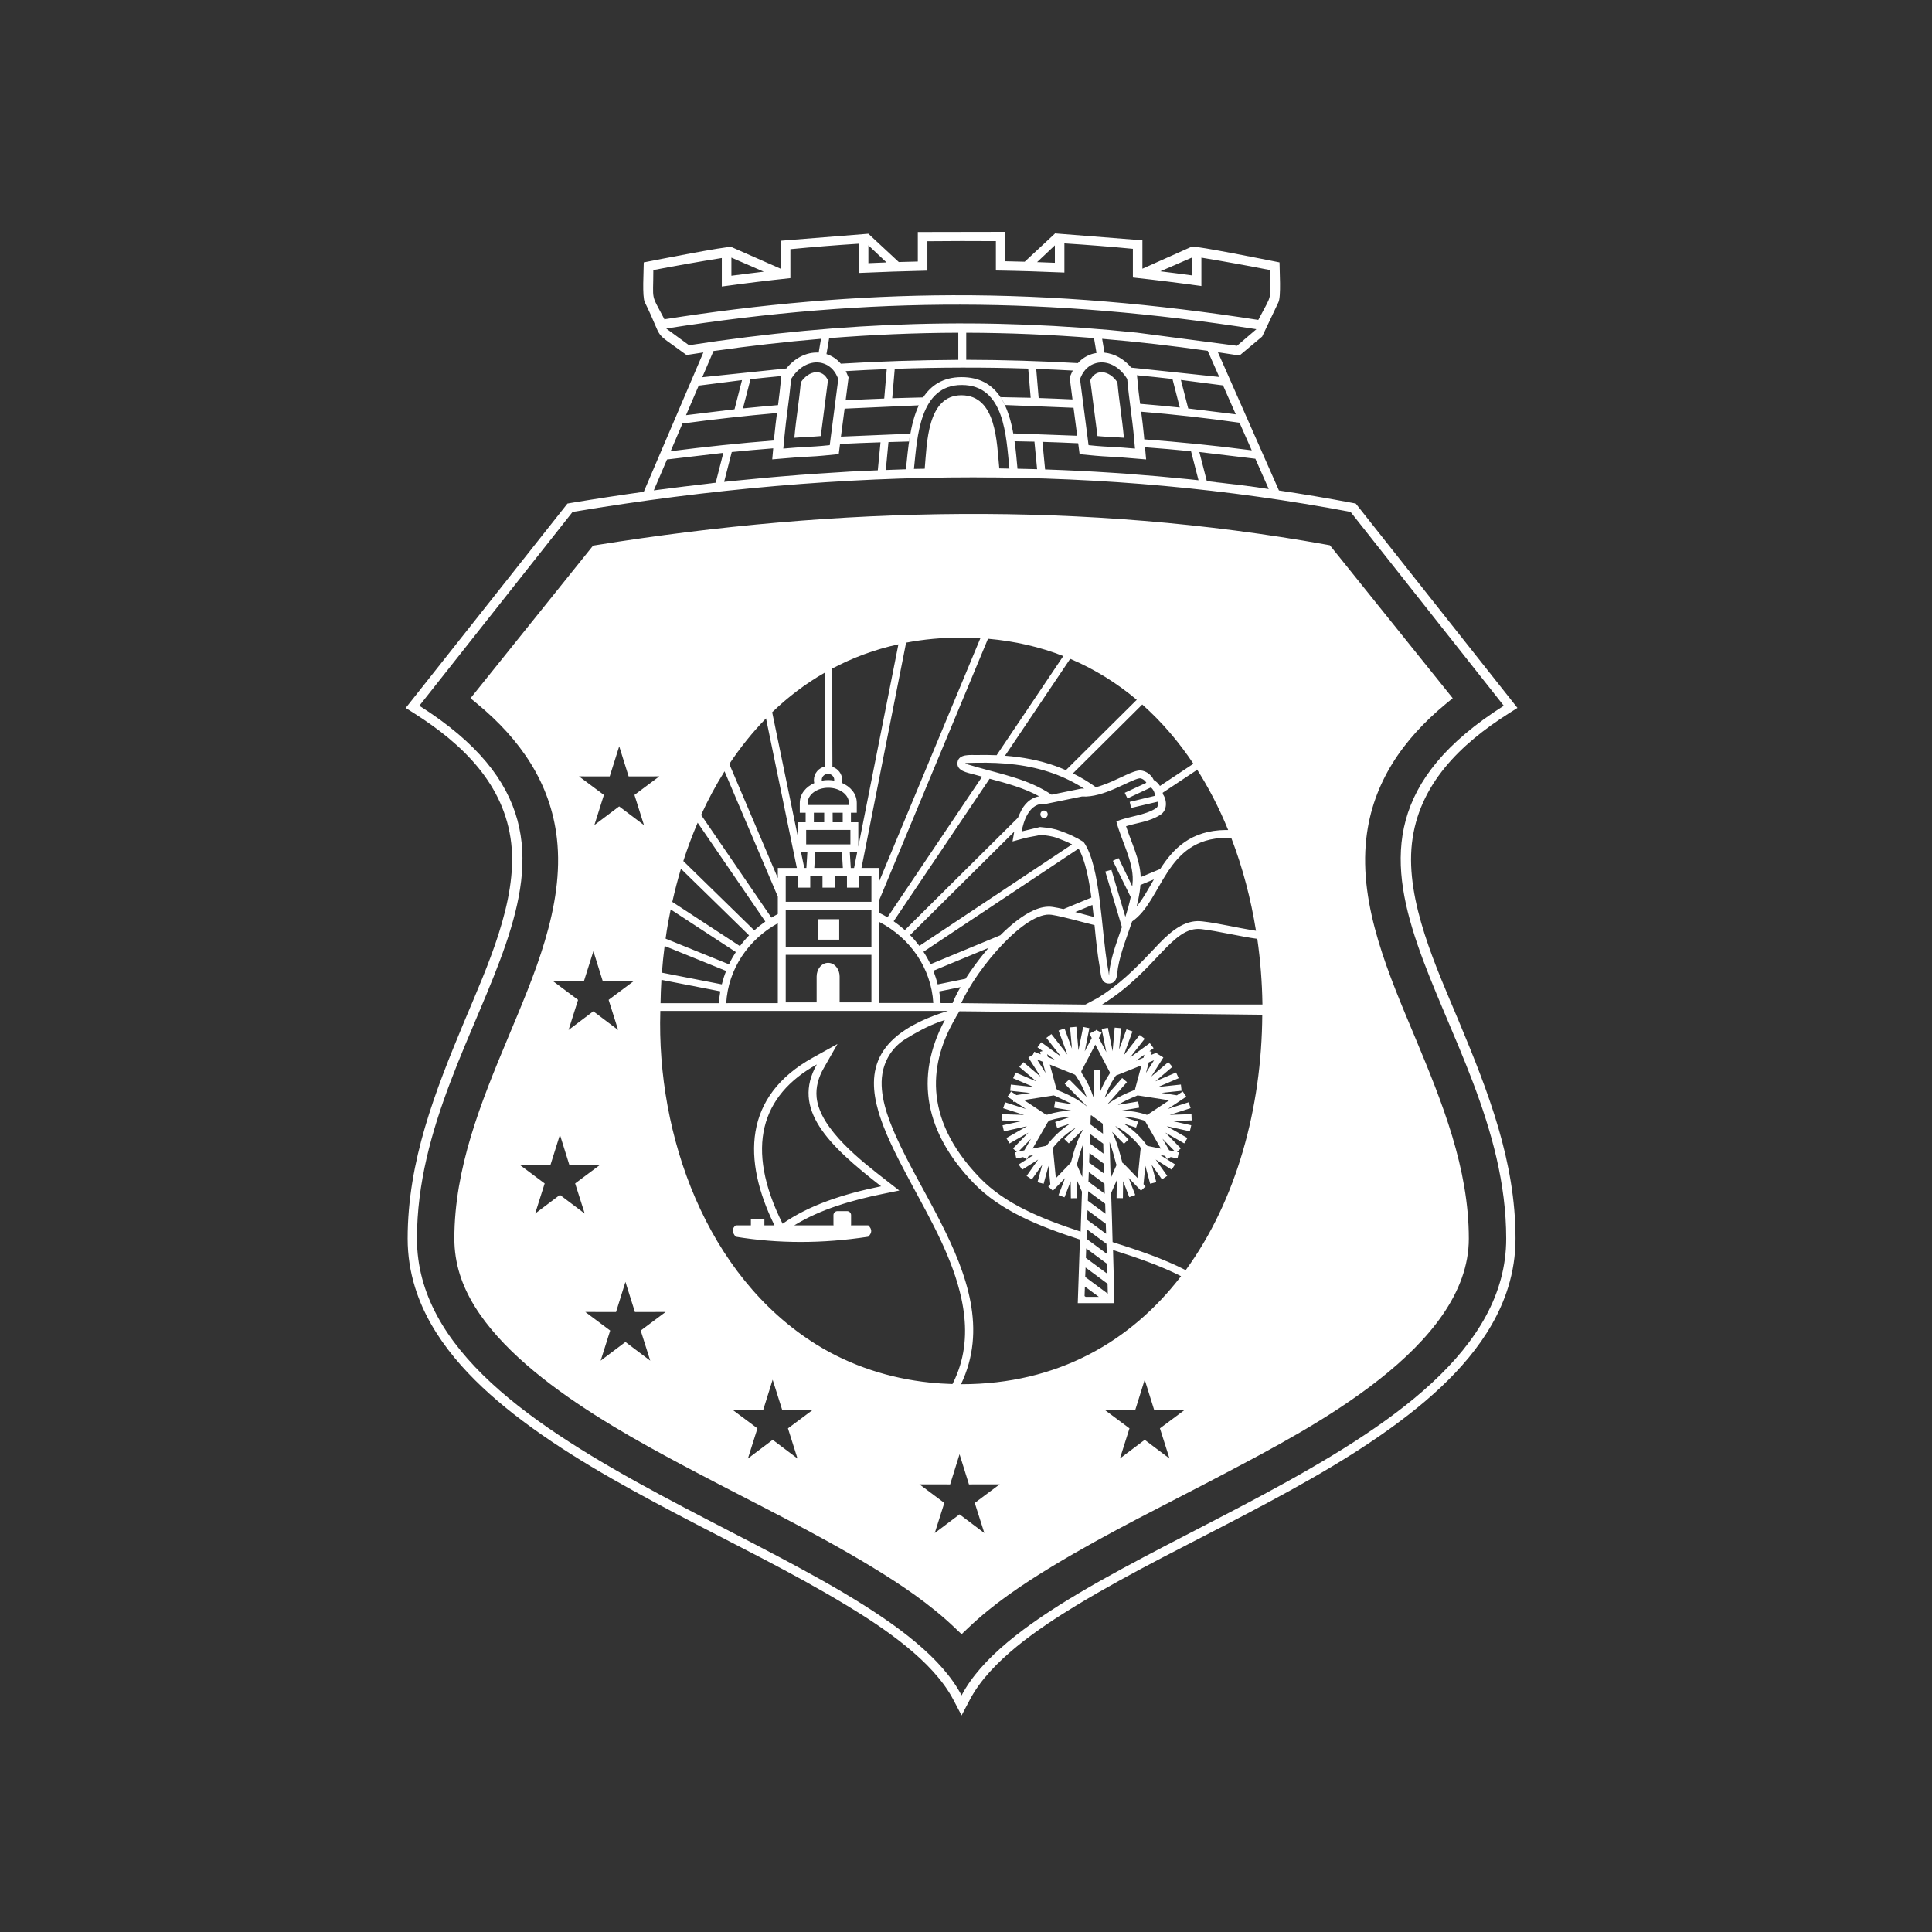 <svg width="100" height="100" viewBox="0 0 100 100" fill="none" xmlns="http://www.w3.org/2000/svg">
<rect x="0" y="0" width="100" height="100" fill="#333333" stroke="none"/>
<path fill-rule="evenodd" clip-rule="evenodd" d="M49.341 87.97L49.771 88.788L50.202 87.97C51.255 85.964 53.802 84.256 55.712 83.095C58.581 81.355 61.656 79.873 64.631 78.303C67.489 76.794 70.436 75.162 72.975 73.172C75.154 71.464 77.225 69.318 78.056 66.645C78.313 65.822 78.443 64.971 78.443 64.108C78.443 60.096 77.024 56.491 75.501 52.841C74.364 50.12 72.743 46.643 73.081 43.652C73.425 40.604 75.593 38.511 78.099 36.922L78.543 36.641L70.174 26.064L69.998 26.03C68.734 25.791 67.467 25.576 66.198 25.387L63.039 18.233L64.157 18.402L65.329 17.42L66.171 15.645C66.317 15.355 66.228 14.011 66.228 13.581C65.578 13.453 61.976 12.728 61.691 12.765L59.131 13.908V12.438L54.597 12.08V12.096L53.038 13.546L52.037 13.522V12L47.506 12.008V13.536L46.521 13.562L44.946 12.098L40.415 12.46V13.913L37.854 12.784C37.556 12.746 33.984 13.453 33.321 13.581C33.321 14.011 33.231 15.353 33.375 15.642C34.425 17.784 33.664 17 35.535 18.376L36.406 18.243L33.321 25.456C32.065 25.631 30.809 25.823 29.556 26.032L29.372 26.064L21 36.643L21.444 36.925C23.948 38.514 26.118 40.607 26.462 43.654C26.8 46.646 25.179 50.121 24.042 52.844C22.518 56.497 21.1 60.099 21.1 64.111C21.1 64.974 21.23 65.822 21.487 66.648C22.318 69.318 24.389 71.464 26.567 73.175C29.106 75.165 32.054 76.796 34.912 78.305C37.884 79.875 40.961 81.358 43.83 83.098C45.741 84.256 48.288 85.964 49.341 87.97ZM56.005 41.226L54.113 41.614C53.252 41.508 52.96 42.586 52.881 43.035C53.125 42.969 53.588 42.873 53.831 42.807C54.283 42.844 54.63 42.91 54.865 43.003C55.315 43.157 55.723 43.351 56.086 43.58C56.976 44.823 56.995 48.165 57.336 50.057C57.456 50.713 57.355 50.588 57.458 50.02C57.58 49.345 57.832 48.67 58.07 47.985L57.209 45.11L57.526 45.02L58.248 47.456C58.357 47.116 58.457 46.776 58.525 46.431L57.602 44.555L57.899 44.417L58.608 45.881C58.619 45.777 58.625 45.676 58.63 45.572C58.663 44.579 58.027 43.482 57.783 42.52C58.425 42.238 59.231 42.222 59.837 41.834C59.94 41.768 59.951 41.625 59.919 41.497L58.546 41.819L58.473 41.505L59.772 41.194C59.791 41.077 59.71 40.867 59.569 40.758L58.357 41.327L58.216 41.035L59.334 40.517C59.269 40.387 59.088 40.267 58.968 40.288C58.438 40.386 57.123 41.3 56.005 41.226ZM54.026 42.344C53.923 42.337 53.845 42.244 53.85 42.135C53.858 42.028 53.948 41.946 54.053 41.954C54.159 41.962 54.235 42.055 54.229 42.164C54.221 42.27 54.132 42.352 54.026 42.344ZM50.556 39.48C49.793 39.494 49.763 39.475 50.513 39.69C51.893 40.086 53.244 40.336 54.429 41.133L55.975 40.817L56.032 40.819C56.059 40.822 56.089 40.822 56.116 40.822C55.591 40.485 55.052 40.224 54.503 40.028C53.233 39.576 51.91 39.457 50.556 39.48ZM59.718 40.373C59.586 40.07 59.228 39.826 58.893 39.89C58.619 39.943 58.295 40.108 58.043 40.224C57.713 40.379 57.38 40.535 57.033 40.652C56.933 40.687 56.828 40.719 56.722 40.745C56.346 40.474 55.951 40.235 55.534 40.031L59.123 36.465C60.127 37.355 61.009 38.389 61.77 39.531L60.04 40.681C59.956 40.554 59.846 40.445 59.718 40.373ZM60.181 41.032L61.97 39.842C61.943 39.797 61.913 39.754 61.883 39.709C62.538 40.721 63.102 41.813 63.57 42.964C63.529 42.961 63.489 42.961 63.448 42.961C61.629 42.979 60.72 43.936 60.051 44.98L59.042 45.4C59.012 44.48 58.562 43.633 58.284 42.764C58.877 42.581 59.483 42.541 60.065 42.172C60.422 41.946 60.414 41.423 60.192 41.109C60.189 41.083 60.187 41.059 60.181 41.032ZM59.028 45.806L59.726 45.517C59.426 46.032 59.155 46.534 58.833 46.919C58.898 46.67 58.952 46.414 58.99 46.154C59.006 46.04 59.02 45.923 59.028 45.806ZM58.598 47.695C60.178 46.619 60.292 43.399 63.453 43.367C63.548 43.367 63.643 43.375 63.738 43.389C64.32 44.908 64.744 46.521 65.01 48.176C64.947 48.168 64.885 48.157 64.82 48.147C64.42 48.08 64.022 48.001 63.624 47.923C63.164 47.833 62.696 47.743 62.23 47.69C62.051 47.669 61.873 47.674 61.697 47.708C60.852 47.868 60.135 48.689 59.578 49.278C58.717 50.19 57.907 50.981 56.825 51.651L56.178 51.996L49.752 51.922C50.586 50.075 53.106 47.137 54.432 47.35C55.079 47.453 55.945 47.716 56.652 47.884C56.727 48.635 56.8 49.395 56.933 50.131C56.982 50.394 56.96 50.923 57.418 50.907C57.867 50.891 57.816 50.36 57.864 50.094C58.013 49.268 58.33 48.492 58.598 47.695ZM56.608 47.459C56.294 47.382 55.997 47.297 55.829 47.251L55.656 47.206L56.541 46.84C56.56 46.991 56.576 47.132 56.589 47.257L56.608 47.459ZM56.489 46.457L55.047 47.055C54.863 47.012 54.681 46.975 54.497 46.946C53.85 46.842 53.157 47.257 52.667 47.626C52.356 47.86 52.059 48.125 51.774 48.41L48.161 49.908C48.055 49.685 47.934 49.47 47.798 49.263L55.826 43.925C56.181 44.526 56.376 45.594 56.489 46.457ZM55.49 43.705L47.587 48.959C47.438 48.763 47.279 48.574 47.105 48.399L52.497 43.046L52.408 43.553L53.033 43.383C53.293 43.314 53.607 43.277 53.869 43.213C54.14 43.237 54.473 43.28 54.714 43.375L54.722 43.378L54.733 43.381C54.99 43.474 55.244 43.58 55.49 43.705ZM52.689 42.326L46.835 48.141C46.651 47.977 46.459 47.825 46.255 47.684L51.222 40.307C52.132 40.551 53 40.785 53.788 41.218C53.331 41.292 53.003 41.622 52.803 42.068C52.76 42.151 52.724 42.238 52.689 42.326ZM50.835 40.201L45.936 47.48C45.798 47.398 45.657 47.321 45.511 47.251V46.582L51.138 33.062C52.54 33.184 53.842 33.49 55.036 33.957L51.585 39.09C51.241 39.074 50.895 39.072 50.548 39.08C50.226 39.085 49.623 39.008 49.56 39.459C49.498 39.911 50.091 39.993 50.399 40.081C50.545 40.121 50.692 40.161 50.835 40.201ZM52.018 39.117L55.393 34.101C56.663 34.637 57.81 35.358 58.839 36.221L55.171 39.863C55.001 39.789 54.825 39.72 54.646 39.653C53.791 39.345 52.911 39.186 52.018 39.117ZM55.447 60.115L55.444 60.12L55.417 60.189L55.363 60.245L54.651 60.984L54.511 59.565L54.508 59.459L54.527 59.374C54.865 58.957 55.25 58.617 55.694 58.359L55.087 58.954L55.32 59.182L56.081 58.436C55.772 58.962 55.607 59.48 55.447 60.115ZM57.431 59.108C57.566 59.467 57.661 59.839 57.772 60.251L57.786 60.272V60.312L57.488 60.989C57.466 60.362 57.447 59.735 57.431 59.108ZM57.512 61.749L57.805 61.085L57.794 62.012L58.121 62.017L58.132 61.135L58.452 61.967L58.76 61.852L58.422 60.97L59.058 61.629L59.296 61.406L59.188 61.294L59.282 60.343L59.532 61.27L59.851 61.188L59.607 60.285L60.146 61.045L60.416 60.861L59.818 60.017L60.644 60.54L60.822 60.269L60.046 59.778L60.308 59.831L60.403 59.995L60.595 59.889L60.947 59.961L61.015 59.645L60.92 59.626L61.118 59.44L60.319 58.622L61.296 59.182L61.461 58.904L60.389 58.29L61.586 58.556L61.659 58.242L60.671 58.024L61.681 57.99L61.67 57.668L60.544 57.705L61.626 57.357L61.524 57.052L60.449 57.397L60.996 57.033H60.998V57.031L61.402 56.762L61.218 56.494L60.917 56.693L60.116 56.568L61.158 56.457L61.123 56.135L59.94 56.263L61.007 55.806L60.874 55.511L59.799 55.971L60.684 55.219L60.471 54.974L59.588 55.723L60.216 54.733L59.938 54.562L59.924 54.584L59.881 54.48L59.567 54.608L59.613 54.438L59.496 54.408L59.71 54.252L59.515 53.991L58.489 54.738L59.25 53.766L58.99 53.569L58.162 54.629L58.617 53.386L58.308 53.277L57.924 54.323L58.024 53.218L57.696 53.189L57.588 54.408L57.344 53.197L57.022 53.261L57.263 54.462L56.876 53.726L57.02 53.452L56.727 53.303L56.692 53.372L56.681 53.351L56.389 53.5L56.508 53.728L56.145 54.419L56.386 53.218L56.064 53.154L55.821 54.366L55.712 53.147L55.385 53.176L55.485 54.281L55.101 53.234L54.792 53.343L55.247 54.584L54.419 53.524L54.159 53.72L54.919 54.693L53.894 53.946L53.699 54.207L53.969 54.403L53.831 54.44L53.867 54.573L53.531 54.438L53.466 54.589L53.228 54.735L53.856 55.726L52.973 54.977L52.757 55.221L53.642 55.973L52.567 55.514L52.437 55.808L53.504 56.265L52.321 56.138L52.286 56.459L53.328 56.571L52.611 56.682L52.332 56.497L52.148 56.765L52.435 56.956L52.448 57.036L52.535 57.023L53.1 57.4L52.026 57.054L51.923 57.36L53.006 57.708L51.88 57.671L51.869 57.992L52.879 58.027L51.891 58.245L51.964 58.558L53.16 58.292L52.088 58.906L52.253 59.185L53.23 58.624L52.432 59.443L52.63 59.629L52.535 59.647L52.602 59.964L52.954 59.892L53.147 59.998L53.241 59.833L53.504 59.78L52.727 60.272L52.906 60.543L53.734 60.019L53.136 60.864L53.406 61.047L53.945 60.288L53.701 61.191L54.018 61.273L54.27 60.346L54.364 61.297L54.256 61.409L54.495 61.632L55.128 60.976L54.789 61.858L55.098 61.972L55.417 61.14L55.428 62.022L55.756 62.017L55.742 61.09L56.002 61.682L55.932 63.747C53.929 63.088 52.029 62.331 50.703 60.952C47.663 57.793 48.175 54.897 49.438 52.721L49.441 52.716L49.444 52.711L49.447 52.705L49.449 52.7L49.452 52.695L49.455 52.69L49.457 52.684L49.46 52.679L49.463 52.674L49.465 52.668L49.468 52.663L49.471 52.658L49.474 52.652V52.65L49.528 52.559L49.531 52.554L49.533 52.551L49.539 52.543V52.541L49.541 52.535L49.598 52.445V52.443L49.601 52.437L49.65 52.357L49.655 52.352L49.658 52.347L49.66 52.342L50.402 52.349L65.335 52.522V52.517V52.522C65.31 57.347 63.992 62.153 61.372 65.742C60.211 65.144 58.906 64.708 57.588 64.291C57.569 63.433 57.539 62.591 57.512 61.749ZM57.61 64.7C58.844 65.094 60.054 65.505 61.131 66.055C58.541 69.427 54.754 71.647 49.763 71.647H49.685H49.704H49.715H49.717H49.72H49.739H49.742C51.092 68.818 50.064 65.965 48.686 63.26C47.896 61.704 46.989 60.197 46.356 58.771C45.941 57.838 45.5 56.637 45.671 55.585C45.793 54.834 46.215 54.183 46.864 53.781C47.422 53.439 47.98 53.128 48.594 52.902L48.599 52.899L48.662 52.878C48.743 52.849 48.824 52.822 48.905 52.796C47.303 55.787 47.904 58.646 50.383 61.223C51.796 62.692 53.81 63.478 55.897 64.158L55.785 67.45H57.669L57.664 67.121C57.656 66.313 57.634 65.505 57.61 64.7ZM56.018 60.92L55.75 60.312L55.748 60.242C55.758 60.208 55.769 60.173 55.777 60.139C55.867 59.791 55.959 59.48 56.078 59.18L56.018 60.92ZM58.79 56.738L58.877 56.698L58.998 56.715L60.517 56.951L59.407 57.689L59.361 57.703L59.32 57.689C58.92 57.557 58.5 57.493 58.075 57.48L58.966 57.331L58.909 57.012L57.861 57.187C58.175 57.001 58.508 56.847 58.79 56.738ZM57.301 57.174L58.332 56.01L58.083 55.798L57.177 56.823C57.307 56.446 57.483 56.085 57.713 55.737L57.761 55.67L57.834 55.641L59.082 55.142L58.757 56.353L58.749 56.404L58.7 56.427C58.262 56.595 57.732 56.847 57.301 57.174ZM59.014 59.358L59.042 59.451L59.028 59.562L58.887 60.981L58.175 60.242L58.097 60.189L58.065 60.072C57.916 59.523 57.794 59.044 57.558 58.577L58.175 59.204L58.414 58.98L57.724 58.279C58.224 58.542 58.652 58.895 59.014 59.358ZM56.928 56.55V55.376H56.6V56.802C56.454 56.358 56.254 55.936 55.98 55.529L55.967 55.447L56.692 54.068L57.442 55.495L57.447 55.54L57.431 55.577C57.22 55.891 57.055 56.215 56.928 56.55ZM59.196 57.99L59.266 58.024L59.307 58.093L60.086 59.453L59.383 59.31L59.38 59.307L59.369 59.291C59.023 58.819 58.622 58.444 58.151 58.154L58.803 58.364L58.906 58.059L58.119 57.804C58.489 57.819 58.852 57.878 59.196 57.99ZM59.188 54.748L58.801 54.903L59.231 54.589L59.188 54.748ZM59.464 54.985L59.732 54.879L59.315 55.535L59.464 54.985ZM55.691 55.689C55.929 56.04 56.108 56.401 56.243 56.778L55.344 55.87L55.109 56.096L56.292 57.294L56.281 57.291C55.829 56.906 55.222 56.614 54.733 56.425L54.676 56.348L54.34 55.102L55.564 55.593L55.642 55.63L55.691 55.689ZM54.611 56.722L55.536 57.166L54.614 57.012L54.557 57.331L55.447 57.48C55.028 57.498 54.614 57.567 54.218 57.692L54.175 57.697L54.129 57.687L53 56.938L54.435 56.715L54.527 56.696L54.611 56.722ZM55.393 58.16C54.947 58.441 54.562 58.8 54.216 59.238L54.181 59.273L54.153 59.307L53.447 59.451L54.227 58.09L54.278 58.027L54.34 57.99C54.695 57.881 55.066 57.819 55.439 57.801L54.614 58.075L54.719 58.38L55.393 58.16ZM53.366 58.938L53.019 59.541L52.719 59.602L53.366 58.938ZM53.961 54.95L54.118 55.535L53.674 54.834L53.961 54.95ZM54.237 54.711L54.197 54.562L54.6 54.857L54.237 54.711ZM60.517 59.541L60.17 58.938L60.817 59.602L60.517 59.541ZM43.086 39.693L43.067 34.608C44.117 34.05 45.262 33.62 46.502 33.349L44.426 43.824V42.56H44.044V42.068H44.347V41.563C44.347 41.067 44.006 40.711 43.576 40.522C43.587 40.474 43.592 40.424 43.592 40.37C43.59 40.054 43.378 39.786 43.086 39.693ZM44.369 44.103L44.207 44.927H44.036L43.985 44.103H44.369ZM44.591 44.924L46.9 33.264C47.806 33.091 48.759 33.001 49.761 33.001C49.95 33.001 50.811 33.035 50.746 33.03L45.514 45.602V44.924H44.591ZM45.514 47.721C47.1 48.545 48.202 50.105 48.307 51.916H48.196H48.061H47.528H47.13H46.856H46.664H46.277H46.131H46.123H45.514V47.721ZM40.26 51.922L37.589 51.924C37.689 50.155 38.739 48.627 40.26 47.788V51.922ZM40.26 47.31C40.147 47.368 40.036 47.432 39.927 47.496L36.29 42.18C36.647 41.393 37.053 40.639 37.502 39.924L40.26 46.409V47.31ZM40.26 45.45L37.749 39.544C38.314 38.691 38.948 37.903 39.649 37.183L41.245 44.924H40.26V45.45ZM41.63 44.924L41.459 44.101H41.79L41.738 44.924H41.63ZM41.319 43.415L39.968 36.866C40.788 36.075 41.697 35.384 42.691 34.816L42.71 39.672C42.377 39.741 42.128 40.028 42.128 40.373C42.128 40.429 42.133 40.482 42.147 40.533C41.727 40.721 41.397 41.077 41.397 41.563V42.068H41.7V42.56H41.319V43.415ZM43.619 42.56H43.1L43.097 42.068H43.619V42.56ZM42.661 42.56H42.125V42.068H42.661V42.56ZM34.322 50.357L37.361 50.95C37.421 50.713 37.494 50.479 37.584 50.256L34.401 48.965C34.341 49.422 34.295 49.881 34.26 50.344L34.322 50.357ZM34.235 50.716L37.283 51.311C37.248 51.513 37.224 51.717 37.21 51.924C36.203 51.924 35.196 51.924 34.189 51.924C34.195 51.521 34.211 51.117 34.235 50.716ZM34.452 48.585L34.457 48.54C34.525 48.046 34.614 47.557 34.714 47.073L38.087 49.278C37.954 49.483 37.835 49.695 37.732 49.913L34.452 48.585ZM65.343 51.991H65.34H65.31C62.557 51.991 59.799 51.991 57.044 51.991C59.837 50.272 60.668 47.913 62.181 48.091C63.042 48.192 64.268 48.489 65.072 48.593V48.59H65.075V48.593V48.59H65.077C65.237 49.701 65.326 50.83 65.343 51.959V51.986V51.991ZM49.306 51.919H49.065H48.686C48.672 51.715 48.648 51.513 48.613 51.316L49.715 51.093C49.558 51.367 49.417 51.645 49.306 51.919ZM49.974 50.66L48.535 50.952C48.475 50.71 48.399 50.477 48.307 50.248L51.168 49.063C51.079 49.167 50.992 49.27 50.908 49.374C50.602 49.751 50.272 50.195 49.974 50.66ZM34.178 52.344C34.178 52.342 34.178 52.339 34.178 52.336L34.176 52.326H34.195H34.298H34.587H34.568H34.566H34.538C38.88 52.326 44.534 52.323 49.062 52.326C48.553 52.482 48.104 52.652 47.712 52.836C47.671 52.854 47.633 52.873 47.595 52.891C47.474 52.95 47.357 53.011 47.246 53.072C47.114 53.144 46.989 53.218 46.873 53.295C45.703 54.055 45.246 54.982 45.235 56.034C45.23 56.507 45.314 57.004 45.465 57.522L45.468 57.53C45.484 57.583 45.5 57.639 45.517 57.692L45.522 57.711C45.581 57.897 45.647 58.083 45.72 58.274C45.958 58.895 46.25 59.496 46.55 60.091C46.77 60.519 46.997 60.944 47.224 61.369C48.221 63.221 49.322 65.16 49.766 67.232C50.029 68.46 50.042 69.719 49.609 70.925L49.606 70.93L49.601 70.946C49.552 71.079 49.501 71.209 49.444 71.339C49.398 71.44 49.352 71.539 49.3 71.637H49.292H49.284H49.276C48.889 71.626 48.505 71.6 48.12 71.56C46.05 71.345 44.036 70.696 42.258 69.594C36.523 66.026 33.984 58.731 34.178 52.344ZM34.714 47.073C34.782 46.752 34.782 46.752 34.714 47.073V47.073ZM34.798 46.683C34.928 46.104 35.077 45.53 35.245 44.967L38.772 48.415C38.601 48.59 38.444 48.776 38.298 48.97L34.798 46.683ZM35.369 44.568C35.586 43.891 35.835 43.226 36.111 42.584L39.613 47.7C39.413 47.841 39.221 47.992 39.042 48.157L35.369 44.568ZM65.335 53.067L65.337 53L65.335 53.067ZM49.433 84.264L49.771 84.586L50.11 84.264C51.395 83.034 52.916 82.011 54.44 81.087C57.366 79.312 60.457 77.822 63.483 76.222C67.841 73.922 76.026 69.706 76.026 64.111C76.026 60.463 74.648 57.06 73.262 53.736C71.928 50.538 70.32 46.927 70.721 43.394C71.046 40.514 72.618 38.266 74.835 36.433L75.192 36.139L68.834 28.222L68.656 28.19C56.145 25.94 43.405 26.2 30.882 28.211L30.698 28.24L24.354 36.141L24.711 36.436C26.925 38.269 28.497 40.517 28.825 43.397C29.225 46.93 27.618 50.538 26.283 53.739C24.892 57.062 23.517 60.463 23.517 64.111C23.517 64.737 23.612 65.357 23.799 65.957C25.206 70.473 32.043 74.102 36.06 76.222C39.086 77.819 42.177 79.312 45.102 81.087C46.626 82.011 48.147 83.034 49.433 84.264ZM32.051 38.628L32.538 40.187L34.127 40.185L32.839 41.146L33.331 42.706L32.048 41.739L30.765 42.706L31.258 41.146L29.97 40.185L31.558 40.187L32.051 38.628ZM30.714 49.233L31.201 50.793L32.79 50.79L31.502 51.752L31.994 53.311L30.711 52.344L29.428 53.311L29.921 51.752L28.633 50.79L30.221 50.793L30.714 49.233ZM28.982 58.736L29.469 60.296L31.058 60.293L29.769 61.255L30.265 62.814L28.982 61.847L27.699 62.814L28.192 61.255L26.903 60.293L28.492 60.296L28.982 58.736ZM49.666 75.271L50.153 76.831L51.742 76.828L50.453 77.79L50.949 79.349L49.666 78.382L48.383 79.349L48.878 77.79L47.59 76.828L49.179 76.831L49.666 75.271ZM59.25 71.414L59.737 72.973L61.326 72.971L60.038 73.932L60.533 75.492L59.25 74.525L57.967 75.492L58.462 73.932L57.174 72.971L58.763 72.973L59.25 71.414ZM39.992 71.414L39.505 72.973L37.916 72.971L39.205 73.932L38.712 75.492L39.995 74.525L41.278 75.492L40.785 73.932L42.074 72.971L40.485 72.973L39.992 71.414ZM32.373 66.35L31.886 67.91L30.297 67.907L31.583 68.869L31.09 70.428L32.373 69.461L33.656 70.428L33.163 68.869L34.452 67.907L32.863 67.91L32.373 66.35ZM33.867 25.379L33.84 25.382L34.525 23.782L34.549 23.78L37.44 23.44L37.045 24.986L36.996 24.991L36.947 24.997L36.874 25.004L36.796 25.018L36.744 25.023L36.696 25.028L36.677 25.031L36.614 25.039L36.344 25.071L36.295 25.076L36.209 25.087L36.195 25.089L36.146 25.095L36.135 25.097L35.643 25.156L35.594 25.161L35.543 25.166L35.494 25.172L35.472 25.174L35.424 25.18L35.045 25.228H35.042C34.809 25.257 34.576 25.286 34.344 25.318L34.295 25.323L34.243 25.329L34.233 25.331L33.867 25.379ZM37.589 24.93L37.481 24.941L37.876 23.397C38.59 23.325 39.305 23.262 40.022 23.206L39.971 23.777L41.202 23.676C41.662 23.639 42.125 23.631 42.585 23.586L43.413 23.506L43.481 22.98C44.179 22.945 44.878 22.916 45.576 22.895L45.435 24.343L45.384 24.346L45.311 24.348L45.186 24.354L45.062 24.359L44.875 24.367L44.537 24.383L44.315 24.393L44.19 24.399L43.982 24.409L43.819 24.42L43.695 24.428L43.571 24.436L43.446 24.444L43.322 24.452L43.284 24.454L42.905 24.478L42.704 24.492H42.696L42.572 24.5L42.363 24.513L41.952 24.542H41.938C41.779 24.553 41.622 24.566 41.462 24.577H41.451L41.327 24.587L41.202 24.598C40.13 24.68 39.061 24.779 37.989 24.888L37.96 24.89L37.589 24.93ZM45.849 24.327L45.987 22.882L47.048 22.852L47.114 22.449L43.527 22.6C43.59 22.117 43.652 21.636 43.717 21.152L47.557 20.98C47.094 21.965 47 23.259 46.897 24.226L46.889 24.29C46.542 24.3 46.196 24.314 45.849 24.327ZM51.723 24.245C51.59 22.911 51.585 20.459 49.761 20.459C47.985 20.459 47.982 22.956 47.863 24.261C47.676 24.263 47.49 24.266 47.306 24.271C47.479 22.637 47.59 19.927 49.777 19.927C52.013 19.927 52.072 22.592 52.248 24.255C52.072 24.25 51.899 24.247 51.723 24.245ZM52.665 24.261C52.624 23.817 52.584 23.328 52.513 22.839L53.542 22.86L53.68 24.285C53.341 24.276 53.003 24.268 52.665 24.261ZM54.105 24.298H54.094L53.956 22.871C54.573 22.89 55.19 22.914 55.807 22.943L55.88 23.509L56.709 23.588C57.169 23.631 57.631 23.642 58.092 23.679L59.323 23.78L59.266 23.15C60.062 23.209 60.855 23.278 61.648 23.357L62.035 24.858L61.959 24.85L61.589 24.81L61.464 24.797C60.422 24.691 59.38 24.601 58.338 24.524L58.286 24.518L57.816 24.486L57.691 24.478L57.566 24.47C56.413 24.393 55.258 24.338 54.105 24.298ZM62.917 24.954C62.769 24.935 62.617 24.919 62.465 24.901L62.078 23.397L64.977 23.745L65.67 25.312L65.632 25.307L65.492 25.286L65.418 25.275L65.37 25.267L65.321 25.259H65.316L65.169 25.238L65.121 25.23L65.072 25.222L64.882 25.196L64.872 25.193L64.82 25.188L64.772 25.18L64.693 25.169L64.669 25.166L64.62 25.161L64.571 25.156L64.482 25.142L64.46 25.14L64.273 25.116L64.222 25.111L64.173 25.105L63.924 25.073H63.916L63.846 25.066L63.67 25.044L63.618 25.039L63.57 25.034L63.218 24.991L63.169 24.986L63.118 24.98L63.072 24.975H63.069L63.018 24.97L62.969 24.965L62.917 24.954ZM47.782 20.57L46.182 20.613L46.312 19.091C48.613 19.014 50.919 19.003 53.22 19.08L53.347 20.589L51.788 20.557C51.874 20.685 51.95 20.82 52.018 20.964L55.566 21.107C55.629 21.59 55.694 22.074 55.756 22.555L52.448 22.433C52.459 22.488 52.467 22.547 52.475 22.605C52.221 21.033 51.631 19.521 49.774 19.521C48.81 19.521 48.191 19.946 47.782 20.57ZM42.534 23.081L42.948 23.041L42.999 22.637C43.121 21.676 43.251 20.714 43.373 19.752L43.389 19.614L43.332 19.486C43.186 19.154 42.921 18.891 42.561 18.796C41.941 18.634 41.346 19.022 41.018 19.513L40.948 19.619L40.937 19.747C40.848 20.706 40.688 21.654 40.601 22.616L40.544 23.219L41.162 23.169C41.616 23.131 42.077 23.123 42.534 23.081ZM42.483 22.571C42.055 22.611 41.668 22.616 41.116 22.659C41.213 21.591 41.354 20.857 41.451 19.789C41.873 19.154 42.583 19.07 42.856 19.686C42.723 20.741 42.618 21.519 42.483 22.571ZM60.059 14.043C60.603 14.109 61.147 14.178 61.689 14.253V13.334L60.059 14.043ZM53.68 13.567C53.986 13.578 54.291 13.589 54.6 13.602V12.699L53.68 13.567ZM45.885 13.583C45.571 13.594 45.26 13.607 44.948 13.621V12.699L45.885 13.583ZM37.857 13.334L39.532 14.062C38.972 14.128 38.414 14.197 37.857 14.271V13.334ZM37.361 14.829V13.355C36.176 13.543 34.996 13.753 33.816 13.979C33.816 15.645 33.659 15.135 34.395 16.535L34.403 16.524C39.343 15.746 44.296 15.297 49.303 15.281C54.619 15.265 59.878 15.743 65.129 16.559C65.892 15.098 65.732 15.69 65.732 13.977C64.55 13.745 63.364 13.53 62.184 13.336V14.805C60.998 14.638 59.818 14.492 58.638 14.364V12.879C57.456 12.765 56.273 12.672 55.093 12.598V14.107C53.907 14.056 52.727 14.019 51.547 14.001V12.481C50.361 12.473 49.181 12.473 48.001 12.486V14.008C46.816 14.035 45.636 14.075 44.456 14.128V12.614C43.27 12.688 42.09 12.784 40.91 12.898V14.396C39.724 14.521 38.544 14.665 37.361 14.829ZM58.844 17.218C51.133 16.415 43.773 16.617 35.664 17.869C35.215 17.539 34.934 17.337 34.484 17.005C45.119 15.332 54.302 15.371 65.031 17.04L64.027 17.898L58.844 17.218ZM56.757 23.081L56.343 23.041L56.292 22.637C56.17 21.676 56.04 20.714 55.918 19.752L55.902 19.614L55.959 19.486C56.105 19.154 56.37 18.891 56.733 18.796C57.353 18.634 57.948 19.022 58.276 19.513L58.346 19.619L58.357 19.747C58.443 20.706 58.606 21.654 58.692 22.616L58.747 23.219L58.129 23.169C57.675 23.131 57.212 23.123 56.757 23.081ZM56.806 22.571C57.234 22.611 57.621 22.616 58.173 22.659C58.075 21.591 57.935 20.857 57.837 19.789C57.415 19.154 56.703 19.07 56.432 19.686C56.565 20.741 56.671 21.519 56.806 22.571ZM59.226 22.741C61.061 22.882 62.89 23.06 64.717 23.301L64.79 23.312L64.157 21.88C62.468 21.638 60.768 21.45 59.066 21.309C59.12 21.729 59.174 22.146 59.212 22.568L59.226 22.741ZM59.012 20.902C59.697 20.958 60.381 21.022 61.066 21.094L60.687 19.617C60.07 19.545 59.456 19.481 58.836 19.423L58.852 19.447L58.877 19.699C58.909 20.103 58.96 20.504 59.012 20.902ZM58.554 19.029L63.037 19.505L63.11 19.516L62.511 18.161C60.695 17.9 58.874 17.691 57.047 17.537L57.169 18.256C57.71 18.304 58.205 18.61 58.554 19.029ZM56.755 18.27L56.625 17.499C54.429 17.324 52.218 17.228 50.012 17.223V18.623C51.939 18.628 53.867 18.687 55.791 18.796C56.002 18.559 56.273 18.387 56.595 18.302C56.649 18.288 56.7 18.278 56.755 18.27ZM55.528 19.181C54.898 19.146 54.264 19.117 53.634 19.096L53.761 20.602C54.346 20.621 54.93 20.647 55.512 20.674C55.474 20.387 55.436 20.1 55.401 19.811L55.366 19.534L55.477 19.279C55.493 19.247 55.509 19.216 55.528 19.181ZM40.06 22.799C38.274 22.94 36.49 23.126 34.712 23.355L35.323 21.923L35.345 21.92C36.964 21.7 38.588 21.521 40.217 21.378C40.166 21.774 40.117 22.172 40.079 22.571L40.06 22.799ZM40.271 20.969C39.665 21.022 39.061 21.078 38.455 21.139L38.845 19.627C39.375 19.569 39.908 19.516 40.439 19.465L40.417 19.702C40.379 20.124 40.325 20.547 40.271 20.969ZM40.702 19.072L36.349 19.526L36.931 18.169C38.782 17.906 40.636 17.693 42.496 17.537L42.374 18.251C41.719 18.211 41.105 18.565 40.702 19.072ZM42.778 18.328L42.918 17.502C45.138 17.327 47.365 17.228 49.601 17.223V18.626C47.574 18.639 45.546 18.7 43.522 18.825C43.327 18.597 43.075 18.421 42.778 18.328ZM43.776 19.21C44.483 19.168 45.189 19.133 45.898 19.107L45.768 20.629C45.102 20.653 44.437 20.685 43.771 20.722C43.809 20.419 43.849 20.116 43.887 19.813L43.922 19.537L43.811 19.282C43.801 19.258 43.79 19.234 43.776 19.21ZM36.187 19.957L36.165 19.959L35.508 21.49L38.019 21.184L38.406 19.675L36.187 19.957ZM63.892 21.436L63.965 21.447L63.304 19.949L61.123 19.667L61.502 21.142L63.892 21.436ZM49.771 87.752C53.799 80.096 77.961 75.595 77.961 64.111C77.961 52.626 65.757 44.185 77.836 36.529L69.906 26.497C57.263 24.104 43.857 24.117 29.637 26.497L21.706 36.529C33.786 44.185 21.582 52.626 21.582 64.111C21.582 75.595 45.744 80.096 49.771 87.752ZM41.302 45.944V45.325H40.669V45.944V46.678H45.105V45.944V45.325H44.472V45.944H43.839V45.325H43.205V45.944H42.572V45.325H41.938V45.944H41.302ZM42.859 40.054C42.68 40.054 42.534 40.195 42.534 40.37C42.534 40.384 42.534 40.394 42.537 40.408C42.648 40.386 42.758 40.376 42.87 40.376C42.972 40.376 43.075 40.387 43.178 40.405C43.178 40.395 43.181 40.384 43.181 40.373C43.184 40.198 43.037 40.054 42.859 40.054ZM42.872 40.774C42.285 40.774 41.806 41.128 41.806 41.561V41.667H43.939V41.561C43.939 41.13 43.459 40.774 42.872 40.774ZM41.727 43.705H44.017V42.958H41.727V43.705ZM42.147 44.924H43.627L43.576 44.101H42.198L42.147 44.924ZM45.105 47.095H40.669V49.002H45.105V47.095ZM45.105 49.422H40.669V51.882H42.269V50.54C42.269 50.171 42.52 49.836 42.864 49.836C43.208 49.836 43.459 50.171 43.459 50.54V51.882H45.105V49.422ZM43.438 47.578H42.336V48.638H43.438V47.578ZM56.457 57.748L56.478 57.721L57.079 58.165L57.09 58.68L56.441 58.202L56.457 57.748ZM56.154 66.592L56.876 67.126H56.194L56.137 67.083L56.154 66.592ZM56.189 65.604L57.328 66.448L57.339 66.961L56.17 66.095L56.189 65.604ZM56.221 64.615L57.301 65.415L57.315 65.93L56.205 65.109L56.221 64.615ZM56.257 63.63L57.271 64.379L57.288 64.897L56.24 64.121L56.257 63.63ZM56.289 62.641L57.236 63.343L57.252 63.861L56.27 63.136L56.289 62.641ZM56.324 61.656L57.204 62.307L57.22 62.825L56.308 62.15L56.324 61.656ZM56.357 60.667L57.166 61.268L57.182 61.786L56.338 61.162L56.357 60.667ZM56.392 59.682L57.133 60.232L57.15 60.75L56.373 60.176L56.392 59.682ZM40.507 63.34C38.539 59.398 39.397 56.693 42.279 55.094C40.967 57.4 42.84 59.252 45.606 61.401C43.654 61.799 41.882 62.376 40.507 63.34ZM44.943 63.425H44.047C44.052 63.409 44.052 63.391 44.052 63.375V62.891C44.052 62.78 43.958 62.687 43.844 62.687H43.349C43.235 62.687 43.14 62.78 43.14 62.891V63.375C43.14 63.393 43.143 63.409 43.146 63.425H41.11C42.472 62.583 44.136 62.113 45.687 61.797L46.548 61.621L45.858 61.085C44.634 60.133 42.439 58.452 42.269 56.807C42.215 56.266 42.366 55.758 42.634 55.291L43.349 54.036L42.074 54.743C38.466 56.744 38.428 60.041 40.087 63.425H39.565V63.12H38.866V63.425H38.081C37.879 63.582 37.879 63.778 38.081 64.012C40.285 64.374 42.569 64.374 44.937 64.012C45.146 63.816 45.146 63.619 44.943 63.425ZM56.424 58.694L57.104 59.196L57.117 59.711L56.405 59.185L56.424 58.694Z" fill="white"/>
</svg>
